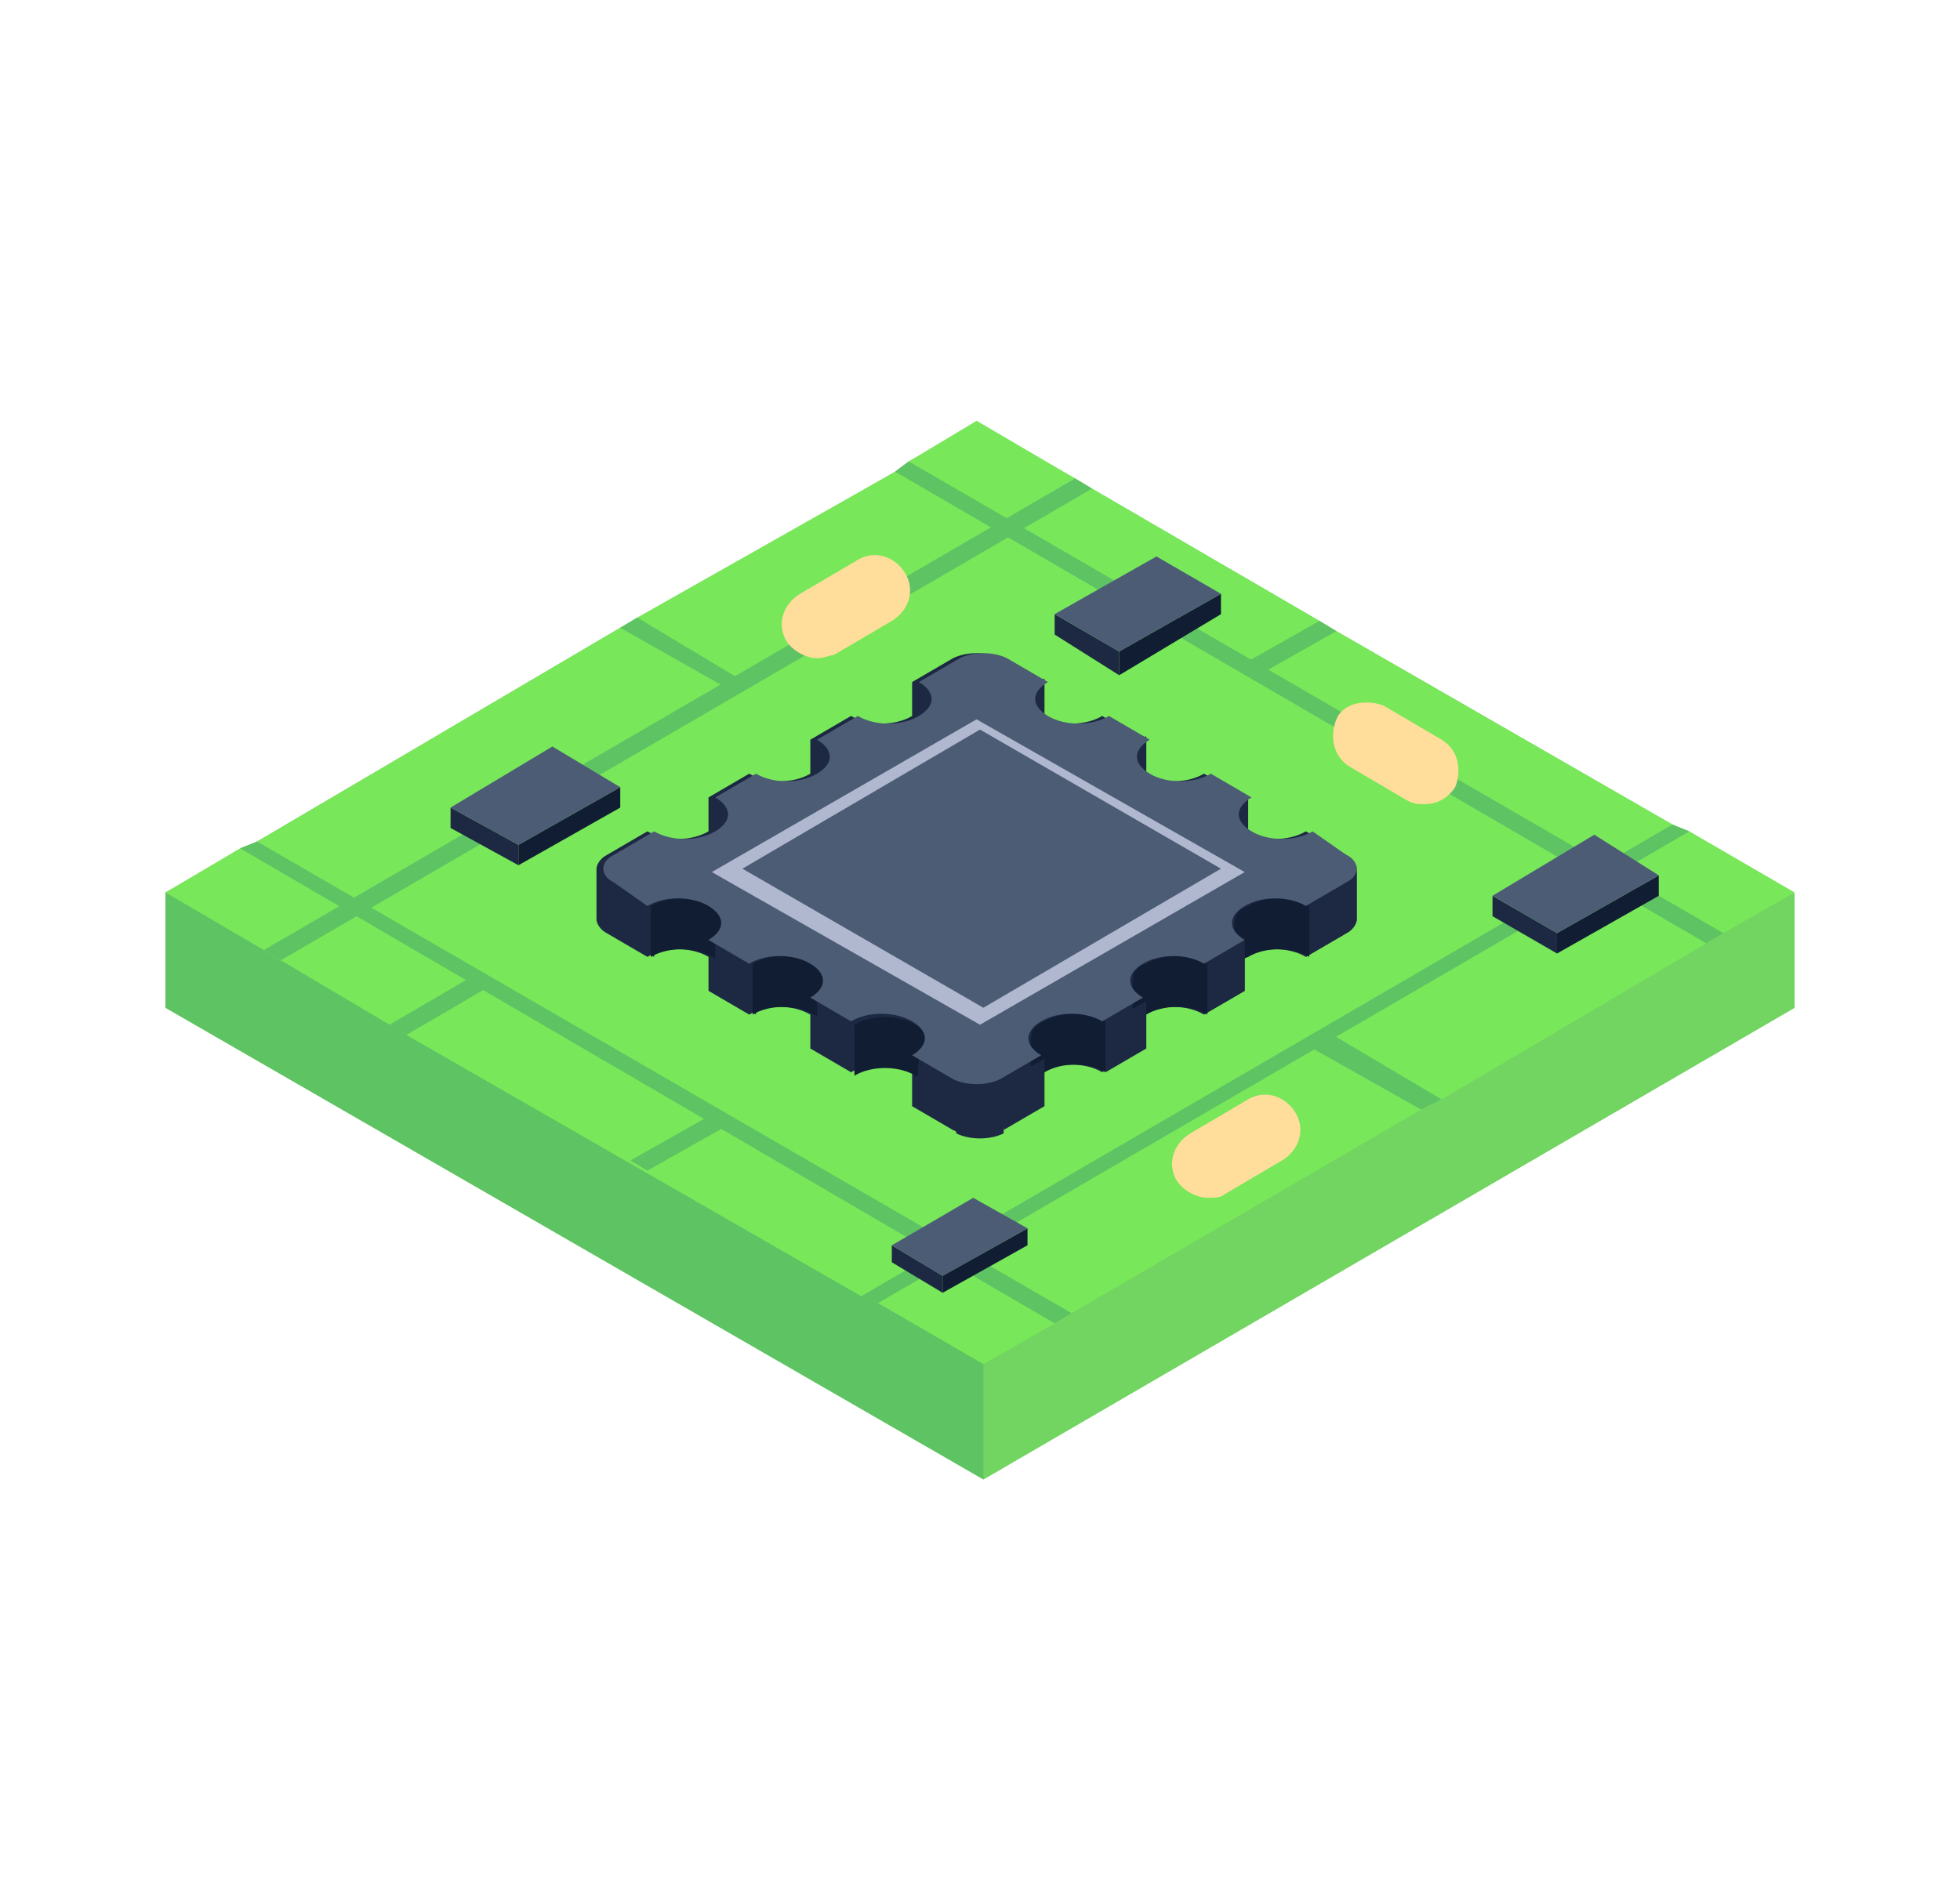 <svg width="33" height="32" viewBox="0 0 33 32" fill="none" xmlns="http://www.w3.org/2000/svg">
<path d="M30.215 15.028V16.971L16.558 24.914L2.786 16.971V15.085V15.028L4.043 14.343L4.329 14.171L10.443 10.571L10.729 10.457L15.072 7.943L15.3 7.771L16.443 7.143L18.1 8.057L18.386 8.228L22.215 10.457L22.5 10.628L28.158 13.885L28.443 14.057L30.215 15.085V15.028Z" fill="#72D561"/>
<path d="M30.214 15.028V16.971L16.557 24.914V22.971L30.214 15.028Z" fill="#72D561"/>
<path d="M16.558 22.971V24.914L2.786 16.971V15.028L16.558 22.971Z" fill="#5EC363"/>
<path d="M30.215 15.029L29.015 15.714L28.729 15.886L24.272 18.515L23.929 18.686L18.043 22.114L17.758 22.286L16.558 22.972L14.786 21.943L14.5 21.829L6.843 17.429L6.558 17.257L4.729 16.172L4.443 16L2.786 15.029L4.043 14.286L4.329 14.172L10.443 10.572L10.729 10.4L15.072 7.943L15.3 7.772L16.443 7.086L18.1 8.057L18.386 8.229L22.215 10.457L22.5 10.629L28.158 13.886L28.443 14L30.215 15.029Z" fill="#78E75A"/>
<path d="M28.443 14L14.786 21.943L14.5 21.829L28.157 13.886L28.443 14Z" fill="#5EC363"/>
<path d="M18.043 22.115L17.757 22.286L4.043 14.286L4.329 14.172L18.043 22.115Z" fill="#5EC363"/>
<path d="M29.014 15.714L28.729 15.886L15.071 7.943L15.3 7.771L29.014 15.714Z" fill="#5EC363"/>
<path d="M18.386 8.228L4.729 16.171L4.443 15.999L18.101 8.057L18.386 8.228Z" fill="#5EC363"/>
<path d="M22.5 10.629L21.186 11.371L20.9 11.2L22.215 10.457L22.5 10.629Z" fill="#5EC363"/>
<path d="M12.214 18.971L10.9 19.714L10.614 19.543L11.928 18.8L12.214 18.971Z" fill="#5EC363"/>
<path d="M12.443 11.429L12.158 11.543L10.443 10.572L10.729 10.4L12.443 11.429Z" fill="#5EC363"/>
<path d="M24.271 18.514L23.928 18.686L22.1 17.657L22.442 17.429L24.271 18.514Z" fill="#5EC363"/>
<path d="M8.214 16.628L6.842 17.428L6.557 17.257L7.928 16.457L8.214 16.628Z" fill="#5EC363"/>
<path d="M25.129 15.086V15.429L26.215 16.057V15.714L25.129 15.086Z" fill="#1D2943"/>
<path d="M26.214 15.715V16.058L27.928 15.086V14.743L26.214 15.715Z" fill="#111D33"/>
<path d="M25.129 15.085L26.215 15.714L27.929 14.742L26.843 14.057L25.129 15.085Z" fill="#4C5C75"/>
<path d="M17.757 10.343V10.686L18.843 11.371V10.971L17.757 10.343Z" fill="#1D2943"/>
<path d="M18.843 10.971V11.371L20.557 10.343V10L18.843 10.971Z" fill="#111D33"/>
<path d="M17.757 10.342L18.843 10.971L20.557 10L19.471 9.371L17.757 10.342Z" fill="#4C5C75"/>
<path d="M15.015 20.972V21.257L15.872 21.772V21.486L15.015 20.972Z" fill="#1D2943"/>
<path d="M15.871 21.485V21.771L17.3 20.971V20.686L15.871 21.485Z" fill="#111D33"/>
<path d="M15.015 20.972L15.872 21.486L17.3 20.686L16.386 20.172L15.015 20.972Z" fill="#4C5C75"/>
<path d="M7.586 13.6V13.943L8.729 14.571V14.228L7.586 13.6Z" fill="#1D2943"/>
<path d="M8.729 14.228V14.571L10.443 13.6V13.257L8.729 14.228Z" fill="#111D33"/>
<path d="M7.586 13.6L8.729 14.228L10.443 13.257L9.3 12.571L7.586 13.6Z" fill="#4C5C75"/>
<path d="M20.328 20.171C20.157 20.171 19.928 20.057 19.814 19.886C19.642 19.6 19.757 19.257 20.043 19.086L21.014 18.514C21.3 18.343 21.642 18.457 21.814 18.743C21.985 19.028 21.871 19.371 21.585 19.543L20.614 20.114C20.557 20.171 20.442 20.171 20.328 20.171Z" fill="#FFDE9B"/>
<path d="M23.986 13.542C23.872 13.542 23.815 13.542 23.701 13.485L22.729 12.914C22.443 12.742 22.386 12.399 22.5 12.114C22.615 11.828 23.015 11.771 23.3 11.885L24.272 12.457C24.558 12.628 24.615 12.971 24.5 13.257C24.386 13.428 24.215 13.542 23.986 13.542Z" fill="#FFDE9B"/>
<path d="M13.757 11.085C13.585 11.085 13.357 10.971 13.243 10.8C13.071 10.514 13.185 10.171 13.471 10L14.443 9.428C14.728 9.257 15.071 9.371 15.243 9.657C15.414 9.942 15.3 10.285 15.014 10.457L14.043 11.028C13.986 11.028 13.871 11.085 13.757 11.085Z" fill="#FFDE9B"/>
<path d="M22.843 14.629V15.486C22.843 15.543 22.786 15.657 22.671 15.714L21.986 16.114C21.7 15.943 21.243 15.943 20.957 16.114V16.686L20.271 17.086C19.986 16.914 19.529 16.914 19.243 17.086V17.657L18.557 18.057C18.271 17.886 17.814 17.886 17.529 18.057V18.629L16.843 19.029C16.614 19.143 16.271 19.143 16.043 19.029L15.357 18.629V18.057C15.071 17.886 14.614 17.886 14.329 18.057L13.643 17.657V17.086C13.357 16.914 12.9 16.914 12.614 17.086L11.929 16.686V16.114C11.643 15.943 11.186 15.943 10.9 16.114L10.214 15.714C10.1 15.657 10.043 15.543 10.043 15.486V14.629C10.043 14.571 10.1 14.457 10.214 14.4L10.9 14C11.186 14.171 11.643 14.171 11.929 14V13.429L12.614 13.029C12.9 13.2 13.357 13.2 13.643 13.029V12.457L14.329 12.057C14.614 12.229 15.071 12.229 15.357 12.057V11.486L16.043 11.086C16.271 10.971 16.614 10.971 16.843 11.086L17.529 11.486V12.057C17.814 12.229 18.271 12.229 18.557 12.057L19.243 12.457V13.029C19.529 13.2 19.986 13.2 20.271 13.029L20.957 13.429V14C21.243 14.171 21.7 14.171 21.986 14L22.671 14.4C22.786 14.457 22.843 14.571 22.843 14.629Z" fill="#1D2943"/>
<path d="M17.357 12.572V11.714C17.357 11.6 17.414 11.486 17.586 11.429V12.286C17.414 12.4 17.357 12.457 17.357 12.572Z" fill="#1D2943"/>
<path d="M15.643 11.771V12.628C15.643 12.514 15.585 12.4 15.414 12.342V11.485C15.528 11.543 15.643 11.657 15.643 11.771Z" fill="#1D2943"/>
<path d="M19.071 13.543V12.686C19.071 12.572 19.128 12.457 19.3 12.4V13.258C19.128 13.372 19.071 13.486 19.071 13.543Z" fill="#1D2943"/>
<path d="M13.929 12.743V13.6C13.929 13.486 13.871 13.371 13.7 13.314V12.457C13.871 12.514 13.929 12.629 13.929 12.743Z" fill="#1D2943"/>
<path d="M20.786 14.572V13.714C20.786 13.6 20.843 13.486 21.015 13.429V14.286C20.843 14.343 20.786 14.457 20.786 14.572Z" fill="#1D2943"/>
<path d="M12.214 13.714V14.572C12.214 14.457 12.157 14.343 11.985 14.286V13.429C12.157 13.486 12.214 13.6 12.214 13.714Z" fill="#1D2943"/>
<path d="M22.843 14.629V15.486C22.843 15.543 22.786 15.658 22.672 15.715V14.857C22.786 14.8 22.843 14.743 22.843 14.629Z" fill="#1D2943"/>
<path d="M10.157 15.486V14.629C10.157 14.686 10.214 14.8 10.329 14.857V15.715C10.214 15.658 10.157 15.543 10.157 15.486Z" fill="#1D2943"/>
<path d="M22.671 14.857V15.715L21.985 16.115V15.257L22.671 14.857Z" fill="#1D2943"/>
<path d="M11.014 15.257V16.115L10.328 15.715V14.857L11.014 15.257Z" fill="#1D2943"/>
<path d="M20.786 16.4V15.543C20.786 15.429 20.843 15.315 21.015 15.258C21.3 15.086 21.757 15.086 22.043 15.258V16.115C21.757 15.943 21.3 15.943 21.015 16.115C20.843 16.172 20.786 16.286 20.786 16.4Z" fill="#111D33"/>
<path d="M12.214 15.543V16.4C12.214 16.286 12.157 16.172 11.986 16.115C11.7 15.943 11.243 15.943 10.957 16.115V15.258C11.243 15.086 11.7 15.086 11.986 15.258C12.157 15.372 12.214 15.429 12.214 15.543Z" fill="#111D33"/>
<path d="M20.957 15.828V16.685L20.271 17.085L20.328 16.228L20.957 15.828Z" fill="#1D2943"/>
<path d="M12.729 16.228V17.085L12.043 16.685V15.828L12.729 16.228Z" fill="#1D2943"/>
<path d="M19.071 17.371V16.514C19.071 16.4 19.128 16.285 19.3 16.228C19.585 16.057 20.043 16.057 20.328 16.228V17.085C20.043 16.914 19.585 16.914 19.3 17.085C19.128 17.142 19.071 17.257 19.071 17.371Z" fill="#111D33"/>
<path d="M13.929 16.514V17.371C13.929 17.257 13.872 17.142 13.7 17.085C13.415 16.914 12.957 16.914 12.672 17.085V16.228C12.957 16.057 13.415 16.057 13.7 16.228C13.872 16.343 13.929 16.457 13.929 16.514Z" fill="#111D33"/>
<path d="M19.3 16.857V17.657L18.614 18.057V17.257L19.3 16.857Z" fill="#1D2943"/>
<path d="M14.442 17.257V18.057L13.757 17.657V16.857L14.442 17.257Z" fill="#1D2943"/>
<path d="M17.357 18.343V17.486C17.357 17.371 17.414 17.257 17.586 17.2C17.872 17.028 18.329 17.028 18.614 17.2V18.057C18.329 17.886 17.872 17.886 17.586 18.057C17.472 18.171 17.357 18.228 17.357 18.343Z" fill="#111D33"/>
<path d="M15.643 17.543V18.4C15.643 18.286 15.586 18.172 15.414 18.115C15.129 17.943 14.671 17.943 14.386 18.115V17.258C14.671 17.086 15.129 17.086 15.414 17.258C15.586 17.315 15.643 17.429 15.643 17.543Z" fill="#111D33"/>
<path d="M17.586 17.828V18.628L16.9 19.028V18.228L17.586 17.828Z" fill="#1D2943"/>
<path d="M16.1 18.228V19.028L15.414 18.628L15.471 17.828L16.1 18.228Z" fill="#1D2943"/>
<path d="M22.671 14.4C22.9 14.514 22.9 14.743 22.671 14.857L21.986 15.257C21.7 15.086 21.243 15.086 20.957 15.257C20.671 15.429 20.671 15.657 20.957 15.829L20.271 16.229C19.986 16.057 19.529 16.057 19.243 16.229C18.957 16.4 18.957 16.629 19.243 16.8L18.557 17.2C18.271 17.029 17.814 17.029 17.529 17.2C17.243 17.371 17.243 17.6 17.529 17.771L16.843 18.171C16.614 18.286 16.271 18.286 16.043 18.171L15.357 17.771C15.643 17.6 15.643 17.371 15.357 17.2C15.071 17.029 14.614 17.029 14.329 17.2L13.643 16.8C13.928 16.629 13.928 16.4 13.643 16.229C13.357 16.057 12.9 16.057 12.614 16.229L11.928 15.829C12.214 15.657 12.214 15.429 11.928 15.257C11.643 15.086 11.186 15.086 10.9 15.257L10.329 14.857C10.1 14.743 10.1 14.514 10.329 14.4L11.014 14C11.3 14.171 11.757 14.171 12.043 14C12.329 13.829 12.329 13.6 12.043 13.429L12.729 13.029C13.014 13.2 13.471 13.2 13.757 13.029C14.043 12.857 14.043 12.629 13.757 12.457L14.443 12.057C14.729 12.229 15.186 12.229 15.471 12.057C15.757 11.886 15.757 11.657 15.471 11.486L16.157 11.086C16.386 10.971 16.729 10.971 16.957 11.086L17.643 11.486C17.357 11.657 17.357 11.886 17.643 12.057C17.928 12.229 18.386 12.229 18.671 12.057L19.357 12.457C19.071 12.629 19.071 12.857 19.357 13.029C19.643 13.2 20.1 13.2 20.386 13.029L21.071 13.429C20.786 13.6 20.786 13.829 21.071 14C21.357 14.171 21.814 14.171 22.1 14L22.671 14.4Z" fill="#4C5C75"/>
<path d="M16.899 18.229V19.086C16.671 19.2 16.328 19.2 16.099 19.086V18.229C16.328 18.343 16.728 18.343 16.899 18.229Z" fill="#1D2943"/>
<path d="M16.5 17.257L11.985 14.686L16.442 12.114L20.957 14.686L16.5 17.257ZM12.5 14.629L16.557 16.971L20.557 14.629L16.5 12.286L12.5 14.629Z" fill="#B0B8CF"/>
</svg>
